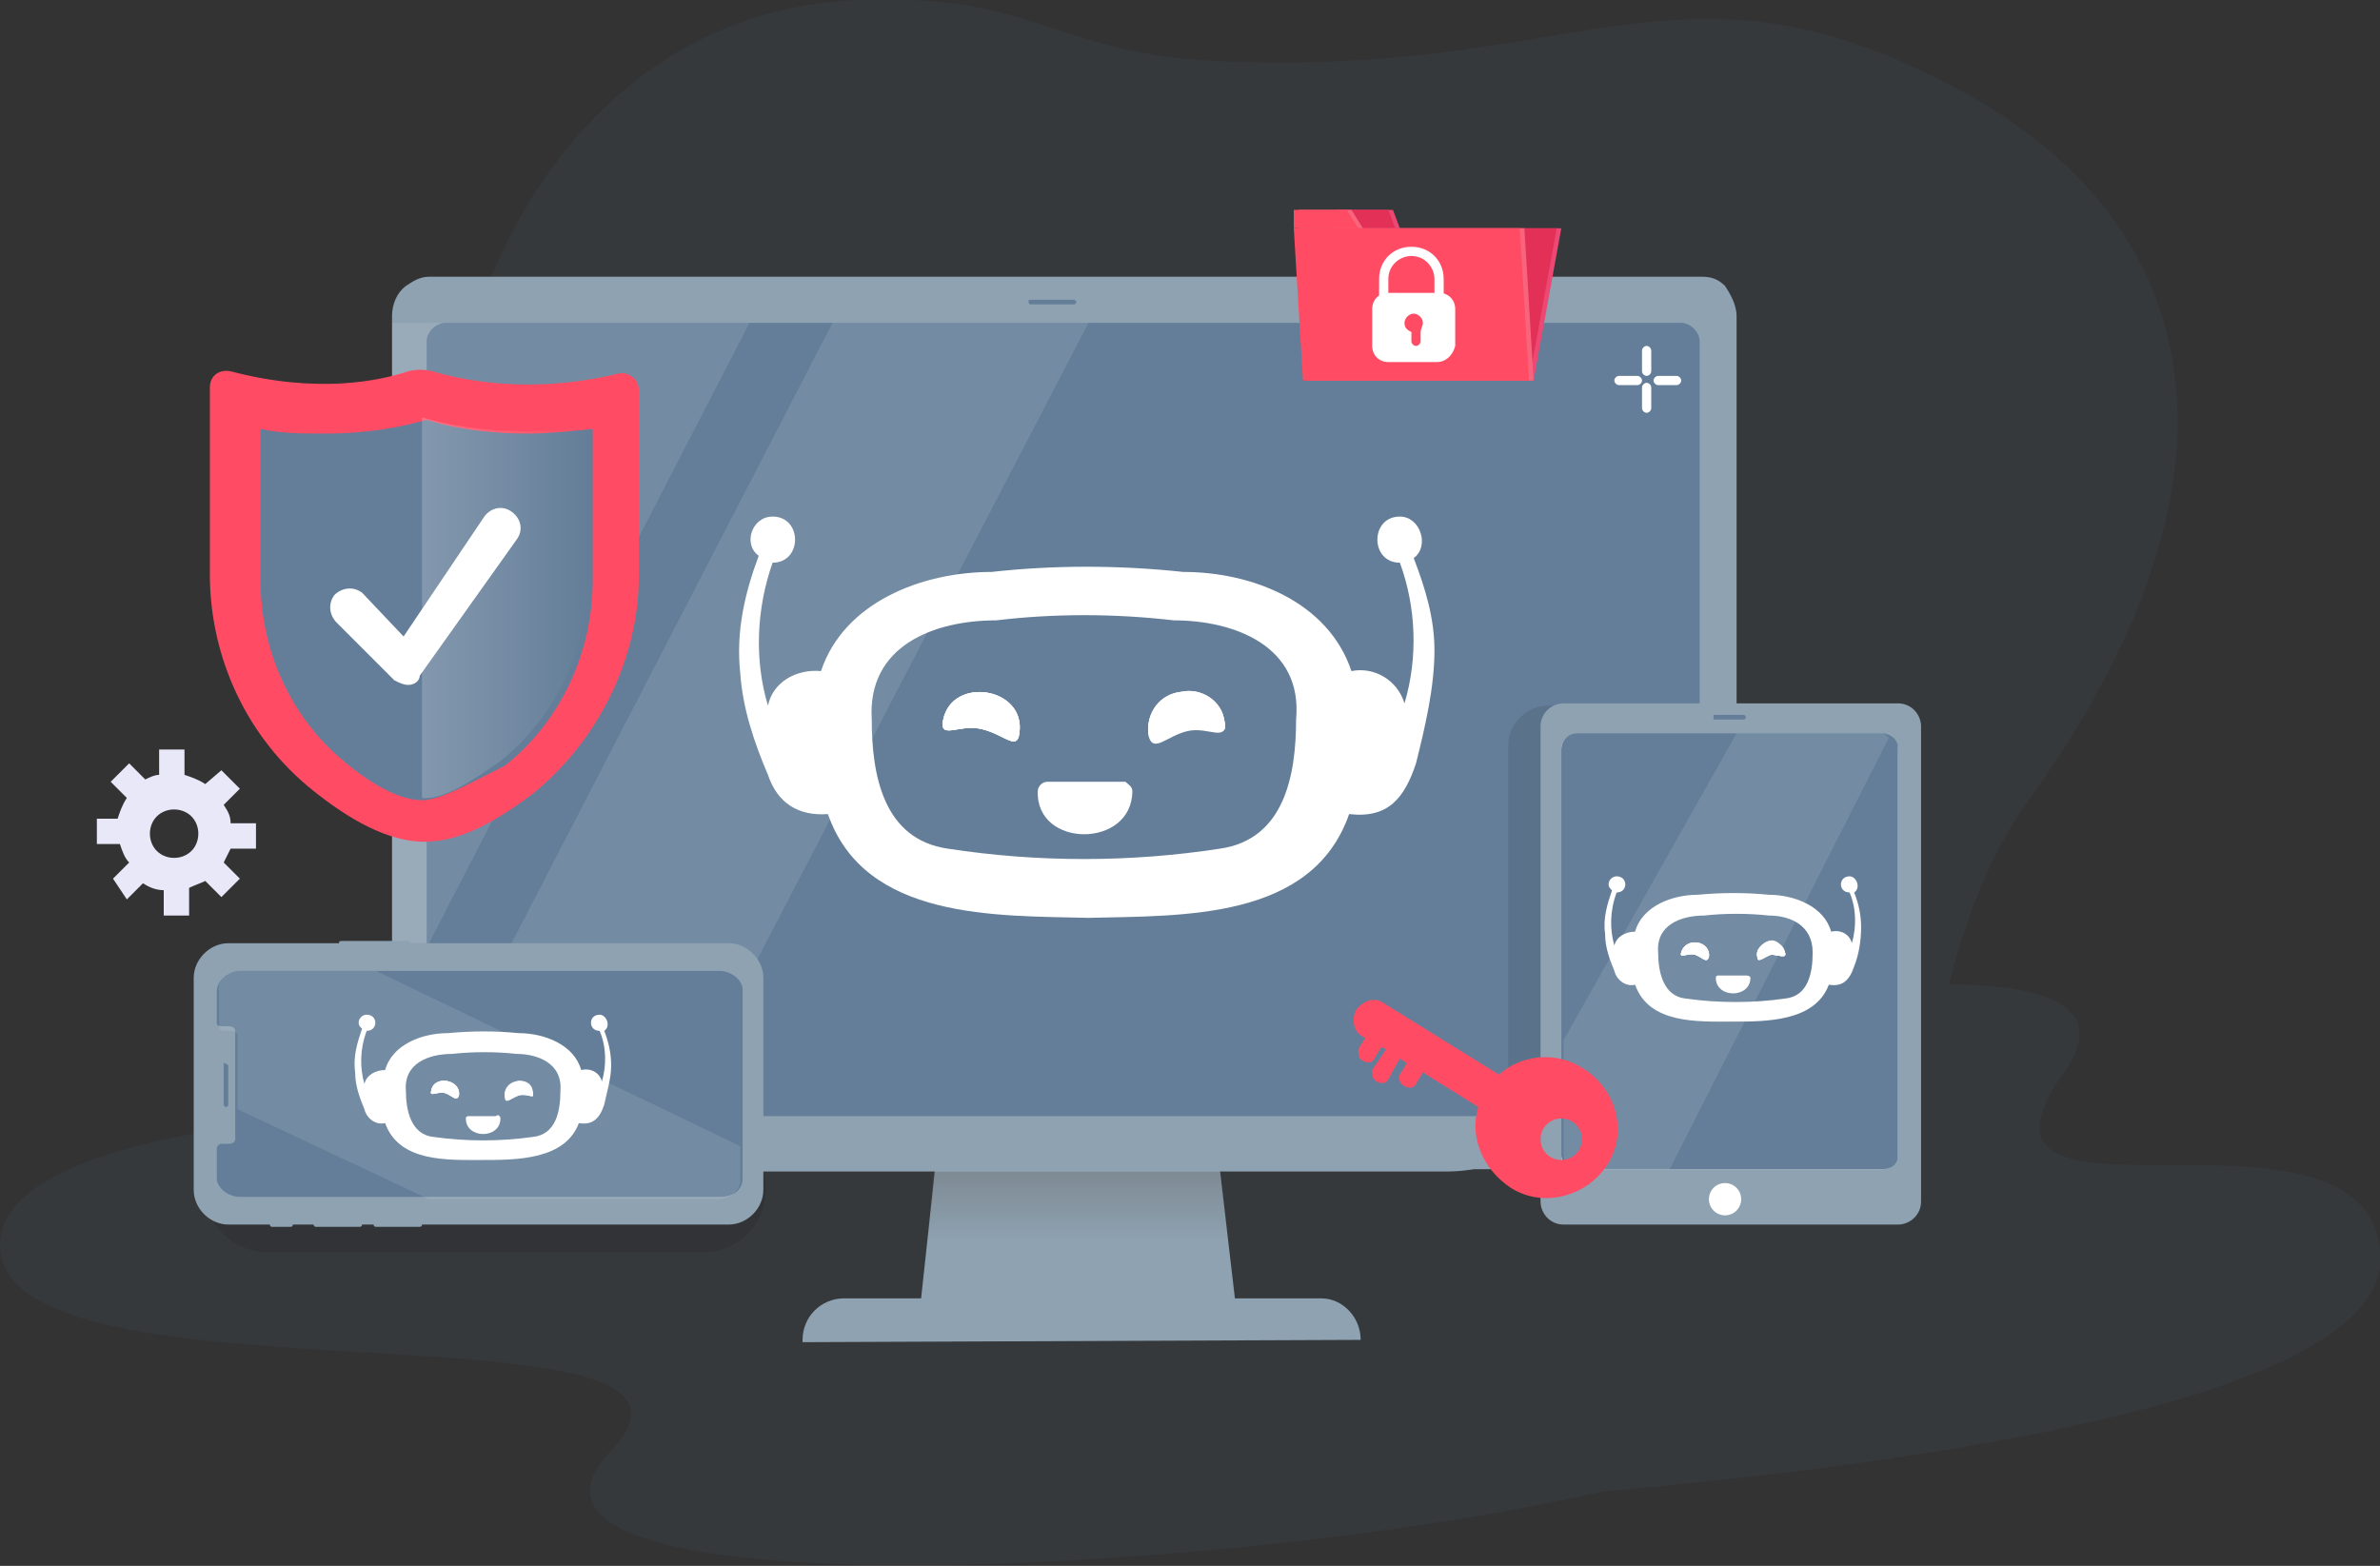 <?xml version="1.0" encoding="utf-8"?>
<!-- Generator: Adobe Illustrator 25.4.1, SVG Export Plug-In . SVG Version: 6.00 Build 0)  -->
<svg version="1.1" id="Layer_1" xmlns="http://www.w3.org/2000/svg" xmlns:xlink="http://www.w3.org/1999/xlink" x="0px" y="0px"
	 viewBox="0 0 103.2 67.9" style="enable-background:new 0 0 103.2 67.9;" xml:space="preserve">
<rect x="0" y="0" width="103.2" height="67.9" fill="#333333" stroke="none"/>
<style type="text/css">
	.st0{display:none;opacity:0.54;fill:#FFFFFF;enable-background:new    ;}
	.st1{opacity:0.3;}
	.st2{fill:#3B4751;}
	.st3{fill:#8EA2B1;}
	.st4{opacity:0.4;fill:url(#XMLID_00000011033019029081757460000004024972760607320227_);enable-background:new    ;}
	.st5{fill:#647E99;}
	.st6{opacity:0.1;fill:#FFFFFF;enable-background:new    ;}
	.st7{fill:#FF4C64;}
	.st8{opacity:0.2;fill:url(#XMLID_00000098215465558319881840000000459169035000162439_);enable-background:new    ;}
	.st9{fill:#FFFFFF;}
	.st10{fill:#ED4873;}
	.st11{fill:#E23056;}
	.st12{fill:#F9647D;}
	.st13{opacity:0.1;enable-background:new    ;}
	.st14{fill:#1EABF9;}
	.st15{fill:#E8E8F9;}
	.st16{enable-background:new    ;}
</style>
<rect x="-11.1" y="-28.6" class="st0" width="125.1" height="127.9"/>
<g>
	<g id="Background_00000172406666025275788090000006116972922171674033_" class="st1">
		<path class="st2" d="M84.2,3.5c-11.8-6-16,0.1-32.3-0.9C45.6,2.1,44.6-0.3,37.2,0C16.9,0.8,12.5,34.8,31,40.8
			C49.4,47,46.5,64.3,70.8,63.1C85.5,62.4,81,44.3,87.9,34.8C98.5,20.1,95.4,9.1,84.2,3.5z M67.2,49c0.2-0.3,0.5-0.4,0.8-0.2
			s0.4,0.5,0.2,0.8c-0.2,0.3-0.5,0.4-0.8,0.2C67.2,49.6,67.1,49.2,67.2,49z"/>
		<path id="Background_00000112593270285195215530000008095288701935541943_" class="st2" d="M70.6,49.7c0,0,4.5,1.6,6.8,4.4
			c2.2,2.7,7.6,7.5-9.9,11c-16.1,3.3-47.7,4.8-41-2.2C33.1,56,0,61.4,0,54C0,43.1,70.6,49.7,70.6,49.7z"/>
		<path id="Background_00000144319930566836998500000003624958855053273999_" class="st2" d="M47.7,65.9c0,0-4.7-1-7.3-3.3
			s-8.6-6.3,8.2-12.4c15.5-5.7,46.5-11.6,40.9-3.7c-5.6,7.9,12.7,0.3,13.7,7.6C104.8,64.8,47.7,65.9,47.7,65.9z"/>
	</g>
	<polygon id="XMLID_00000047743056272051820850000012192834778269980304_" class="st3" points="53.7,57.6 39.8,57.6 41,46.5 
		52.4,46.5 	"/>
	
		<linearGradient id="XMLID_00000128454160005433371460000009130728796407251355_" gradientUnits="userSpaceOnUse" x1="46.75" y1="259.673" x2="46.75" y2="262.723" gradientTransform="matrix(1 0 0 -1 0 313.492)">
		<stop  offset="0" style="stop-color:#656666;stop-opacity:0"/>
		<stop  offset="1" style="stop-color:#656666"/>
	</linearGradient>
	
		<polygon id="XMLID_00000003106256561537513700000004556572017581253513_" style="opacity:0.4;fill:url(#XMLID_00000128454160005433371460000009130728796407251355_);enable-background:new    ;" points="
		40.2,53.8 53.3,53.8 52.9,50.8 40.5,50.8 	"/>
	<path id="XMLID_00000029740980974685992430000012387631374965500290_" class="st3" d="M59,58.1L59,58.1c0-1-0.8-1.8-1.7-1.8H36.6
		c-1,0-1.8,0.8-1.8,1.8c0,0,0,0,0,0.1L59,58.1L59,58.1z"/>
	<path class="st3" d="M75.3,13.7V49c0,0.1,0,0.2,0,0.4l-0.2,0.4c-0.3,0.5-0.8,0.9-1.4,0.9H18.5c-0.6,0-1.2-0.4-1.4-0.9
		c0-0.1-0.1-0.2-0.1-0.4c0-0.1,0-0.2,0-0.4V13.7c0-0.5,0.2-1,0.6-1.3c0.3-0.2,0.6-0.4,1-0.4h55.2c0.4,0,0.7,0.1,1,0.4
		C75,12.7,75.3,13.2,75.3,13.7z"/>
	<path class="st5" d="M72.9,14H19.3c-0.4,0-0.8,0.4-0.8,0.8v32.8c0,0.4,0.4,0.8,0.8,0.8h53.6c0.4,0,0.8-0.4,0.8-0.8V14.8
		C73.7,14.4,73.3,14,72.9,14z"/>
	<path class="st3" d="M62.7,50.8h-33c-1.4,0-2.6-0.4-2.6-0.9h38.2C65.3,50.4,64.1,50.8,62.7,50.8z"/>
	<path class="st5" d="M46.6,13.2h-1.9c0,0-0.1,0-0.1-0.1s0-0.1,0.1-0.1h1.9C46.7,13.1,46.7,13.1,46.6,13.2
		C46.7,13.2,46.7,13.2,46.6,13.2z"/>
	<path class="st6" d="M17,14v30l15.5-30H17z M36.1,14L18.3,48.4h11L47.2,14H36.1z"/>
	<g id="XMLID_00000045604411932320646420000001504340742124586419_">
		<path id="XMLID_00000113340629871197779260000001585783163250524546_" class="st7" d="M17.7,16.1c-1.2,0.4-3.9,1-7.7,0
			c-0.5-0.1-0.9,0.2-0.9,0.7v8.1c0,3.6,1.6,7.1,4.5,9.4c1.5,1.2,3.2,2.2,4.8,2.2s3.1-0.9,4.6-2c2.9-2.3,4.7-5.9,4.7-9.5v-8.1
			c0-0.5-0.5-0.8-0.9-0.7c-3.7,0.9-6.5,0.3-7.7,0C18.5,16,18.1,16,17.7,16.1z"/>
		<path id="XMLID_00000087408813519845658280000003301049797602958775_" class="st5" d="M18.3,34.7c-0.9,0-2.1-0.6-3.4-1.7
			c-2.3-1.9-3.6-4.8-3.6-7.8v-6.6c0.9,0.2,1.8,0.2,2.8,0.2c1.9,0,3.4-0.3,4.4-0.6c0.9,0.3,2.4,0.6,4.4,0.6c0.9,0,1.8-0.1,2.8-0.2
			v6.6c0,3.1-1.4,6.1-3.8,8C20.3,34,19.1,34.7,18.3,34.7z"/>
		
			<linearGradient id="XMLID_00000076593009677556679390000003635853267549280169_" gradientUnits="userSpaceOnUse" x1="18.333" y1="287.137" x2="25.5" y2="287.137" gradientTransform="matrix(1 0 0 -1 0 313.492)">
			<stop  offset="0" style="stop-color:#FFFFFF"/>
			<stop  offset="1" style="stop-color:#FFFFFF;stop-opacity:0"/>
		</linearGradient>
		
			<path id="XMLID_00000007402214887756458710000003201434698044717240_" style="opacity:0.2;fill:url(#XMLID_00000076593009677556679390000003635853267549280169_);enable-background:new    ;" d="
			M21.7,33c2.4-1.9,3.8-4.9,3.8-8v-6.5c-0.9,0.2-1.8,0.2-2.8,0.2c-1.9,0-3.4-0.3-4.4-0.6v16.5C19.1,34.7,20.3,34,21.7,33z"/>
		<path id="XMLID_00000091703154832569757440000013824396336183610513_" class="st9" d="M17.7,29.7c-0.2,0-0.4-0.1-0.6-0.2L14.6,27
			c-0.3-0.3-0.4-0.8-0.1-1.2c0.3-0.3,0.8-0.4,1.2-0.1l1.8,1.9l3.5-5.2c0.3-0.4,0.8-0.5,1.2-0.2c0.4,0.3,0.5,0.8,0.2,1.2l-4.2,5.9
			C18.2,29.5,18,29.7,17.7,29.7L17.7,29.7z"/>
	</g>
	<g id="XMLID_00000063612776927726685530000015168397763716487352_">
		<g id="XMLID_00000072990518478806272750000002326897736055720357_">
			<g id="XMLID_00000109005487830951560170000001208973909891007158_">
				<polygon id="XMLID_00000009550701444502575770000012752326593913082805_" class="st10" points="66.5,16.5 56.7,16.5 57.9,9.9 
					67.7,9.9 				"/>
				<polygon id="XMLID_00000029012162643611488330000016588403753551986072_" class="st10" points="60.4,9.1 58.1,9.1 57.9,9.9 
					60.7,9.9 				"/>
			</g>
			<g id="XMLID_00000075140296359936552180000011246327530232803996_">
				<g>
					<polygon id="XMLID_00000153703675272656592900000013924417290415964308_" class="st11" points="66.3,16.5 56.5,16.5 57.8,9.9 
						67.5,9.9 					"/>
					<polygon id="XMLID_00000101092355617965909730000003664372282093143695_" class="st11" points="60.2,9.1 57.9,9.1 57.8,9.9 
						60.5,9.9 					"/>
				</g>
			</g>
			<g id="XMLID_00000034795788833297906090000010962413167113479573_">
				<polygon id="XMLID_00000046333096115559231840000007989315917376641468_" class="st12" points="66.5,16.5 56.7,16.5 56.3,9.9 
					66.1,9.9 				"/>
				<polygon id="XMLID_00000029748558314062438150000009282606130308951442_" class="st12" points="58.6,9.1 56.3,9.1 56.3,9.9 
					59.1,9.9 				"/>
			</g>
			<g id="XMLID_00000160901562436535768980000009359631709061548937_">
				<g>
					<polygon id="XMLID_00000143599524775163115830000017330311476732394388_" class="st7" points="66.3,16.5 56.5,16.5 56.1,9.9 
						65.9,9.9 					"/>
					<polygon id="XMLID_00000016761582881128561990000006593360489951410340_" class="st7" points="58.4,9.1 56.1,9.1 56.1,9.9 
						58.9,9.9 					"/>
				</g>
			</g>
		</g>
		<g id="XMLID_00000091731512784325634930000010734926660097512852_">
			<path id="XMLID_00000172420440445034177550000015842316983651390906_" class="st9" d="M62.3,15.7h-2.1c-0.4,0-0.7-0.3-0.7-0.7
				v-1.6c0-0.4,0.3-0.7,0.7-0.7h2.2c0.4,0,0.7,0.3,0.7,0.7V15C63,15.4,62.7,15.7,62.3,15.7z"/>
			<path id="XMLID_00000152257343123256257000000009886498171826655403_" class="st9" d="M62.6,13.3h-2.8v-1.2
				c0-0.8,0.6-1.4,1.4-1.4c0.8,0,1.4,0.6,1.4,1.4C62.6,12.1,62.6,13.3,62.6,13.3z M60.2,12.9h2v-0.8c0-0.5-0.4-1-1-1
				c-0.5,0-1,0.4-1,1V12.9z"/>
			<path id="XMLID_00000090275189889712720230000016166958984545386912_" class="st7" d="M61.7,14c0-0.2-0.2-0.4-0.4-0.4
				s-0.4,0.2-0.4,0.4s0.1,0.3,0.3,0.4v0.4c0,0.1,0.1,0.2,0.2,0.2s0.2-0.1,0.2-0.2v-0.4C61.6,14.3,61.7,14.1,61.7,14z"/>
		</g>
	</g>
	<path class="st13" d="M30.5,54.3H11.6c-1.5,0-2.7-1.2-2.7-2.7l0,0c0-1.5,1.2-2.7,2.7-2.7h18.9c1.5,0,2.7,1.2,2.7,2.7l0,0
		C33.2,53.1,32,54.3,30.5,54.3z"/>
	<path class="st14" d="M10.4,41.7h0.7v10.7h-0.7c-0.5,0-1-0.4-1-0.9v-1.4c0-0.2,0.1-0.2,0.3-0.2H10c0.2,0,0.3-0.1,0.3-0.2v-5.1
		c0-0.2-0.1-0.2-0.3-0.2H9.7c-0.2,0-0.3-0.1-0.3-0.2v-1.4C9.4,42.1,9.9,41.7,10.4,41.7L10.4,41.7z"/>
	<path class="st3" d="M14.7,40.9L14.7,40.9H9.9c-0.8,0-1.5,0.7-1.5,1.5v9.2c0,0.8,0.7,1.5,1.5,1.5h1.8c0,0,0,0.1,0.1,0.1h0.8
		c0,0,0.1,0,0.1-0.1h0.9c0,0,0,0.1,0.1,0.1h1.9c0,0,0.1,0,0.1-0.1h0.5c0,0,0,0.1,0.1,0.1h1.9c0,0,0.1,0,0.1-0.1h13.3
		c0.8,0,1.5-0.7,1.5-1.5v-9.2c0-0.8-0.7-1.5-1.5-1.5H17.8l0,0c0,0,0-0.1-0.1-0.1H15C14.7,40.8,14.7,40.8,14.7,40.9L14.7,40.9z"/>
	<path class="st5" d="M10.4,42.1h20.8c0.5,0,1,0.4,1,0.8v8.2c0,0.5-0.4,0.8-1,0.8H10.4c-0.5,0-1-0.4-1-0.8v-1.3
		c0-0.1,0.1-0.2,0.2-0.2h0.3c0.2,0,0.3-0.1,0.3-0.2v-4.7c0-0.1-0.1-0.2-0.3-0.2H9.6c-0.2,0-0.2-0.1-0.2-0.2V43
		C9.4,42.5,9.9,42.1,10.4,42.1L10.4,42.1z"/>
	<path class="st5" d="M9.9,46.2v1.7c0,0,0,0.1-0.1,0.1c0,0-0.1,0-0.1-0.1v-1.8C9.7,46.1,9.8,46.1,9.9,46.2
		C9.9,46.1,9.9,46.1,9.9,46.2z"/>
	<g>
		<path class="st13" d="M65.4,48.9V32.3c0-0.9,0.8-1.7,1.7-1.7h1c1.5,0,2.7,1.2,2.7,2.7v15.6c0,1.5-1.2,2.7-2.7,2.7l0,0
			C66.6,51.6,65.4,50.3,65.4,48.9z"/>
		<path class="st3" d="M67.8,53.1h14.5c0.5,0,1-0.4,1-1V31.5c0-0.5-0.4-1-1-1H67.8c-0.5,0-1,0.4-1,1v20.6
			C66.8,52.6,67.2,53.1,67.8,53.1z"/>
		<path class="st9" d="M67.7,32.5v17.6c0,0.4,0.3,0.6,0.7,0.6h13.2c0.4,0,0.7-0.3,0.7-0.6V32.5c0-0.4-0.3-0.6-0.7-0.6H68.4
			C68,31.8,67.7,32.1,67.7,32.5z"/>
		<path class="st5" d="M68.4,31.8h13.2c0.4,0,0.7,0.3,0.7,0.6v17.7c0,0.4-0.3,0.6-0.7,0.6H68.4c-0.4,0-0.7-0.3-0.7-0.6V32.5
			C67.7,32.1,68,31.8,68.4,31.8z"/>
		<path class="st5" d="M74.3,31.2h1.3c0,0,0.1,0,0.1-0.1c0,0,0-0.1-0.1-0.1h-1.3C74.3,31.1,74.3,31.1,74.3,31.2L74.3,31.2z"/>
		<circle class="st9" cx="74.8" cy="52" r="0.7"/>
	</g>
	<path class="st6" d="M10.4,42.1h5.9l15.8,7.6v1.5c0,0.4-0.4,0.8-1,0.8H18.6l-8.3-3.9v-3.2c0-0.1-0.1-0.2-0.3-0.2H9.7
		c-0.2,0-0.2-0.1-0.2-0.2V43C9.4,42.5,9.8,42.1,10.4,42.1z"/>
	<path class="st6" d="M81.9,32l-9.5,18.7h-4c-0.4,0-0.6-0.3-0.6-0.7v-4.9l7.5-13.3h6.3C81.7,31.8,81.8,31.9,81.9,32z"/>
	<path class="st15" d="M11.1,36.8v-1.1H10c0-0.3-0.1-0.5-0.3-0.8l0.7-0.7l-0.8-0.8L8.9,34c-0.3-0.2-0.6-0.3-0.9-0.4v-1.1H6.9v1.1
		c-0.2,0-0.4,0.1-0.6,0.2l-0.7-0.7l-0.8,0.8l0.7,0.7c-0.2,0.3-0.3,0.6-0.4,0.9H4.2v1.1h1c0.1,0.3,0.2,0.6,0.4,0.8l-0.7,0.7L5.5,39
		l0.7-0.7c0.3,0.2,0.6,0.3,0.9,0.3v1.1h1.1v-1.2c0.2-0.1,0.5-0.2,0.7-0.3l0.7,0.7l0.8-0.8l-0.7-0.7c0.1-0.2,0.2-0.4,0.3-0.6H11.1z
		 M8.3,36.9c-0.4,0.4-1.1,0.4-1.5,0s-0.4-1.1,0-1.5s1.1-0.4,1.5,0C8.7,35.8,8.7,36.5,8.3,36.9z"/>
	<g>
		<g>
			<g>
				<g>
					<path class="st9" d="M71.4,16.6c0.1,0,0.2,0.1,0.2,0.2v0.9c0,0.1-0.1,0.2-0.2,0.2s-0.2-0.1-0.2-0.2v-0.9
						C71.2,16.7,71.3,16.6,71.4,16.6z"/>
				</g>
			</g>
			<g>
				<g>
					<path class="st9" d="M71.4,15c0.1,0,0.2,0.1,0.2,0.2v0.9c0,0.1-0.1,0.2-0.2,0.2s-0.2-0.1-0.2-0.2v-0.9
						C71.2,15.1,71.3,15,71.4,15z"/>
				</g>
			</g>
		</g>
		<g>
			<g>
				<g>
					<path class="st9" d="M70.2,16.3H71c0.1,0,0.2,0.1,0.2,0.2s-0.1,0.2-0.2,0.2h-0.8c-0.1,0-0.2-0.1-0.2-0.2S70.1,16.3,70.2,16.3z"
						/>
				</g>
			</g>
			<g>
				<g>
					<path class="st9" d="M71.9,16.3h0.8c0.1,0,0.2,0.1,0.2,0.2s-0.1,0.2-0.2,0.2h-0.8c-0.1,0-0.2-0.1-0.2-0.2
						C71.7,16.4,71.8,16.3,71.9,16.3z"/>
				</g>
			</g>
		</g>
	</g>
	<g id="XMLID_00000036218948156701229870000017786242780660809393_">
		<path class="st7" d="M68.6,46.3c-1.1-0.7-2.6-0.6-3.6,0.3l-5-3.1c-0.4-0.3-0.9-0.1-1.2,0.3c-0.1,0.2-0.1,0.3-0.1,0.5
			c0,0.3,0.2,0.6,0.5,0.7l0,0l-0.3,0.5c0,0.2,0,0.4,0.2,0.5s0.4,0.1,0.5-0.1l0.3-0.5l0.2,0.1l-0.6,0.9c0,0.2,0,0.4,0.2,0.5
			s0.4,0.1,0.5-0.1l0.5-0.9l0.3,0.2l-0.3,0.5c-0.1,0.1,0,0.4,0.2,0.5s0.4,0.1,0.5-0.1l0.3-0.5l2.4,1.5c-0.4,1.3,0.2,2.7,1.4,3.5
			c1.4,0.9,3.3,0.4,4.2-1C70.6,49.1,70.1,47.2,68.6,46.3z M67.7,50.3c-0.5,0-0.9-0.4-0.9-0.9s0.4-0.9,0.9-0.9s0.9,0.4,0.9,0.9
			C68.6,49.9,68.2,50.3,67.7,50.3z"/>
	</g>
	<g id="logo">
		<g id="XMLID_121_">
			<g id="XMLID_122_">
				<g id="XMLID_123_">
					<path class="st9" d="M62.2,28.2c0-1.4-0.4-2.7-0.9-4c0.7-0.5,0.3-1.8-0.6-1.8c-1.3,0-1.3,2,0,2c0.7,1.9,0.8,4.1,0.2,6.1
						c-0.3-1-1.3-1.6-2.3-1.4c-1-3-4.3-4.3-7.3-4.3c-2.8-0.3-5.6-0.3-8.3,0c-3,0-6.4,1.3-7.4,4.3c-1.1-0.1-2.1,0.5-2.3,1.5
						c-0.6-2-0.5-4.2,0.2-6.2c1.3,0,1.3-2,0-2c-0.9,0-1.3,1.2-0.6,1.7c-0.6,1.6-1,3.3-0.8,5.1c0.1,1.5,0.6,3,1.2,4.4
						c0.4,1.2,1.3,1.8,2.6,1.7c1.6,4.6,7.3,4.4,11.3,4.5c4.1-0.1,9.7,0.1,11.3-4.5c1.7,0.2,2.4-0.7,2.9-2.2
						C61.8,31.5,62.2,29.8,62.2,28.2z M56.2,31.2c0,2.4-0.5,5.2-3.3,5.6c-3.9,0.6-7.9,0.6-11.8,0c-2.8-0.4-3.3-3.2-3.3-5.6
						c-0.2-3.2,2.7-4.3,5.4-4.3c2.5-0.3,5.1-0.3,7.7,0C53.5,26.9,56.5,28,56.2,31.2z"/>
				</g>
			</g>
		</g>
		<path class="st9" d="M44.2,31.8c-0.1,0.8-0.7,0-1.7-0.2c-0.9-0.2-1.8,0.5-1.6-0.4C41.3,29.3,44.5,29.8,44.2,31.8z M53.1,31.3
			c0.1,0.9-0.7,0.2-1.6,0.4c-0.9,0.2-1.5,1-1.7,0.2C49.5,29.8,52.8,29.3,53.1,31.3z"/>
		<path class="st9" d="M44.2,31.8c-0.1,0.8-0.7,0-1.7-0.2c-0.9-0.2-1.8,0.5-1.6-0.4C41.3,29.3,44.5,29.8,44.2,31.8z M51.5,31.6
			c-0.9,0.2-1.5,1-1.7,0.2c-0.1-0.9,0.5-1.7,1.4-1.8c0.9-0.2,1.8,0.4,1.9,1.3C53.3,32.1,52.4,31.5,51.5,31.6L51.5,31.6z"/>
		<path id="XMLID_120_" class="st9" d="M44.2,31.8c-0.1,0.8-0.7,0-1.7-0.2c-0.9-0.2-1.8,0.5-1.6-0.4C41.3,29.3,44.5,29.8,44.2,31.8z
			 M51.5,31.6c-0.9,0.2-1.5,1-1.7,0.2c-0.1-0.9,0.5-1.7,1.4-1.8c0.9-0.2,1.8,0.4,1.9,1.3C53.3,32.1,52.4,31.5,51.5,31.6L51.5,31.6z"
			/>
		<path class="st9" d="M49.1,34.3c0,2.5-4.2,2.5-4.1,0c0-0.2,0.2-0.4,0.4-0.4h3.4C48.9,34,49.1,34.1,49.1,34.3z"/>
	</g>
	<g id="logo_00000120523946136921781510000010961678516425700001_">
		<g id="XMLID_00000167360326575284665470000011138856945251906725_" class="st16">
			<g id="XMLID_00000027584071793636330820000010227997739428617377_">
				<g id="XMLID_00000067209682520771281830000013011369802384902298_">
					<path class="st9" d="M80.7,40.2c0-0.5-0.1-1-0.3-1.5c0.3-0.2,0.1-0.7-0.2-0.7c-0.5,0-0.5,0.7,0,0.7c0.3,0.7,0.3,1.5,0.1,2.2
						c-0.1-0.4-0.5-0.6-0.9-0.5c-0.3-1.1-1.6-1.6-2.7-1.6c-1-0.1-2-0.1-3.1,0c-1.1,0-2.4,0.5-2.7,1.6c-0.4,0-0.8,0.2-0.9,0.6
						c-0.2-0.7-0.2-1.5,0.1-2.3c0.5,0,0.5-0.7,0-0.7c-0.3,0-0.5,0.4-0.2,0.6c-0.2,0.6-0.4,1.2-0.3,1.9c0,0.6,0.2,1.1,0.4,1.6
						c0.1,0.4,0.5,0.7,0.9,0.6c0.6,1.7,2.7,1.6,4.2,1.6s3.6,0,4.2-1.6c0.6,0.1,0.9-0.2,1.1-0.8C80.6,41.4,80.7,40.8,80.7,40.2z
						 M78.6,41.3c0,0.9-0.2,1.9-1.2,2c-1.4,0.2-2.9,0.2-4.3,0c-1-0.1-1.2-1.2-1.2-2c-0.1-1.2,1-1.6,2-1.6c0.9-0.1,1.9-0.1,2.8,0
						C77.6,39.7,78.6,40.1,78.6,41.3z"/>
				</g>
			</g>
		</g>
		<path class="st9" d="M74.1,41.5c-0.1,0.3-0.3,0-0.6-0.1c-0.3-0.1-0.7,0.2-0.6-0.1C73.1,40.6,74.2,40.8,74.1,41.5z M77.4,41.3
			c0.1,0.3-0.3,0.1-0.6,0.1s-0.6,0.4-0.6,0.1C76.1,40.8,77.3,40.6,77.4,41.3z"/>
		<path class="st9" d="M74.1,41.5c-0.1,0.3-0.3,0-0.6-0.1c-0.3-0.1-0.7,0.2-0.6-0.1C73.1,40.6,74.2,40.8,74.1,41.5z M76.8,41.4
			c-0.3,0.1-0.6,0.4-0.6,0.1c-0.1-0.3,0.2-0.6,0.5-0.7c0.3-0.1,0.6,0.2,0.7,0.5S77.1,41.4,76.8,41.4L76.8,41.4z"/>
		<path id="XMLID_00000158723346642539619540000014954100610809977478_" class="st9" d="M74.1,41.5c-0.1,0.3-0.3,0-0.6-0.1
			c-0.3-0.1-0.7,0.2-0.6-0.1C73.1,40.6,74.2,40.8,74.1,41.5z M76.8,41.4c-0.3,0.1-0.6,0.4-0.6,0.1c-0.1-0.3,0.2-0.6,0.5-0.7
			c0.3-0.1,0.6,0.2,0.7,0.5S77.1,41.4,76.8,41.4L76.8,41.4z"/>
		<path class="st9" d="M75.9,42.4c0,0.9-1.5,0.9-1.5,0c0-0.1,0.1-0.1,0.1-0.1h1.2C75.9,42.3,75.9,42.4,75.9,42.4z"/>
	</g>
	<g id="logo_00000083053651319963789460000008598499802888583850_">
		<g id="XMLID_00000038398551818136019450000005762793519304318103_" class="st16">
			<g id="XMLID_00000056413570964739329710000002745982830649985695_">
				<g id="XMLID_00000176749613756917770230000005478752304675343510_">
					<path class="st9" d="M26.5,46.2c0-0.5-0.1-1-0.3-1.5c0.3-0.2,0.1-0.7-0.2-0.7c-0.5,0-0.5,0.7,0,0.7c0.3,0.7,0.3,1.5,0.1,2.2
						c-0.1-0.4-0.5-0.6-0.9-0.5c-0.3-1.1-1.6-1.6-2.7-1.6c-1-0.1-2-0.1-3.1,0c-1.1,0-2.4,0.5-2.7,1.6c-0.4,0-0.8,0.2-0.9,0.6
						c-0.2-0.7-0.2-1.5,0.1-2.3c0.5,0,0.5-0.7,0-0.7c-0.3,0-0.5,0.4-0.2,0.6c-0.2,0.6-0.4,1.2-0.3,1.9c0,0.6,0.2,1.1,0.4,1.6
						c0.1,0.4,0.5,0.7,0.9,0.6c0.6,1.7,2.7,1.6,4.2,1.6c1.5,0,3.6,0,4.2-1.6c0.6,0.1,0.9-0.2,1.1-0.8C26.3,47.4,26.5,46.8,26.5,46.2
						z M24.3,47.3c0,0.9-0.2,1.9-1.2,2c-1.4,0.2-2.9,0.2-4.3,0c-1-0.1-1.2-1.2-1.2-2c-0.1-1.2,1-1.6,2-1.6c0.9-0.1,1.9-0.1,2.8,0
						C23.3,45.7,24.4,46.1,24.3,47.3z"/>
				</g>
			</g>
		</g>
		<path class="st9" d="M19.9,47.5c-0.1,0.3-0.3,0-0.6-0.1c-0.3-0.1-0.7,0.2-0.6-0.1C18.8,46.6,20,46.8,19.9,47.5z M23.1,47.3
			c0.1,0.3-0.3,0.1-0.6,0.1c-0.3,0.1-0.6,0.4-0.6,0.1C21.8,46.8,23,46.6,23.1,47.3z"/>
		<path class="st9" d="M19.9,47.5c-0.1,0.3-0.3,0-0.6-0.1c-0.3-0.1-0.7,0.2-0.6-0.1C18.8,46.6,20,46.8,19.9,47.5z M22.5,47.5
			c-0.3,0.1-0.6,0.4-0.6,0.1c-0.1-0.3,0.2-0.6,0.5-0.7c0.3-0.1,0.6,0.2,0.7,0.5C23.2,47.7,22.9,47.4,22.5,47.5L22.5,47.5z"/>
		<path id="XMLID_00000096043938227798590640000012556745383664207500_" class="st9" d="M19.9,47.5c-0.1,0.3-0.3,0-0.6-0.1
			c-0.3-0.1-0.7,0.2-0.6-0.1C18.8,46.6,20,46.8,19.9,47.5z M22.5,47.5c-0.3,0.1-0.6,0.4-0.6,0.1c-0.1-0.3,0.2-0.6,0.5-0.7
			c0.3-0.1,0.6,0.2,0.7,0.5C23.2,47.7,22.9,47.4,22.5,47.5L22.5,47.5z"/>
		<path class="st9" d="M21.7,48.5c0,0.9-1.5,0.9-1.5,0c0-0.1,0.1-0.1,0.1-0.1h1.2C21.6,48.3,21.7,48.4,21.7,48.5z"/>
	</g>
</g>
</svg>
